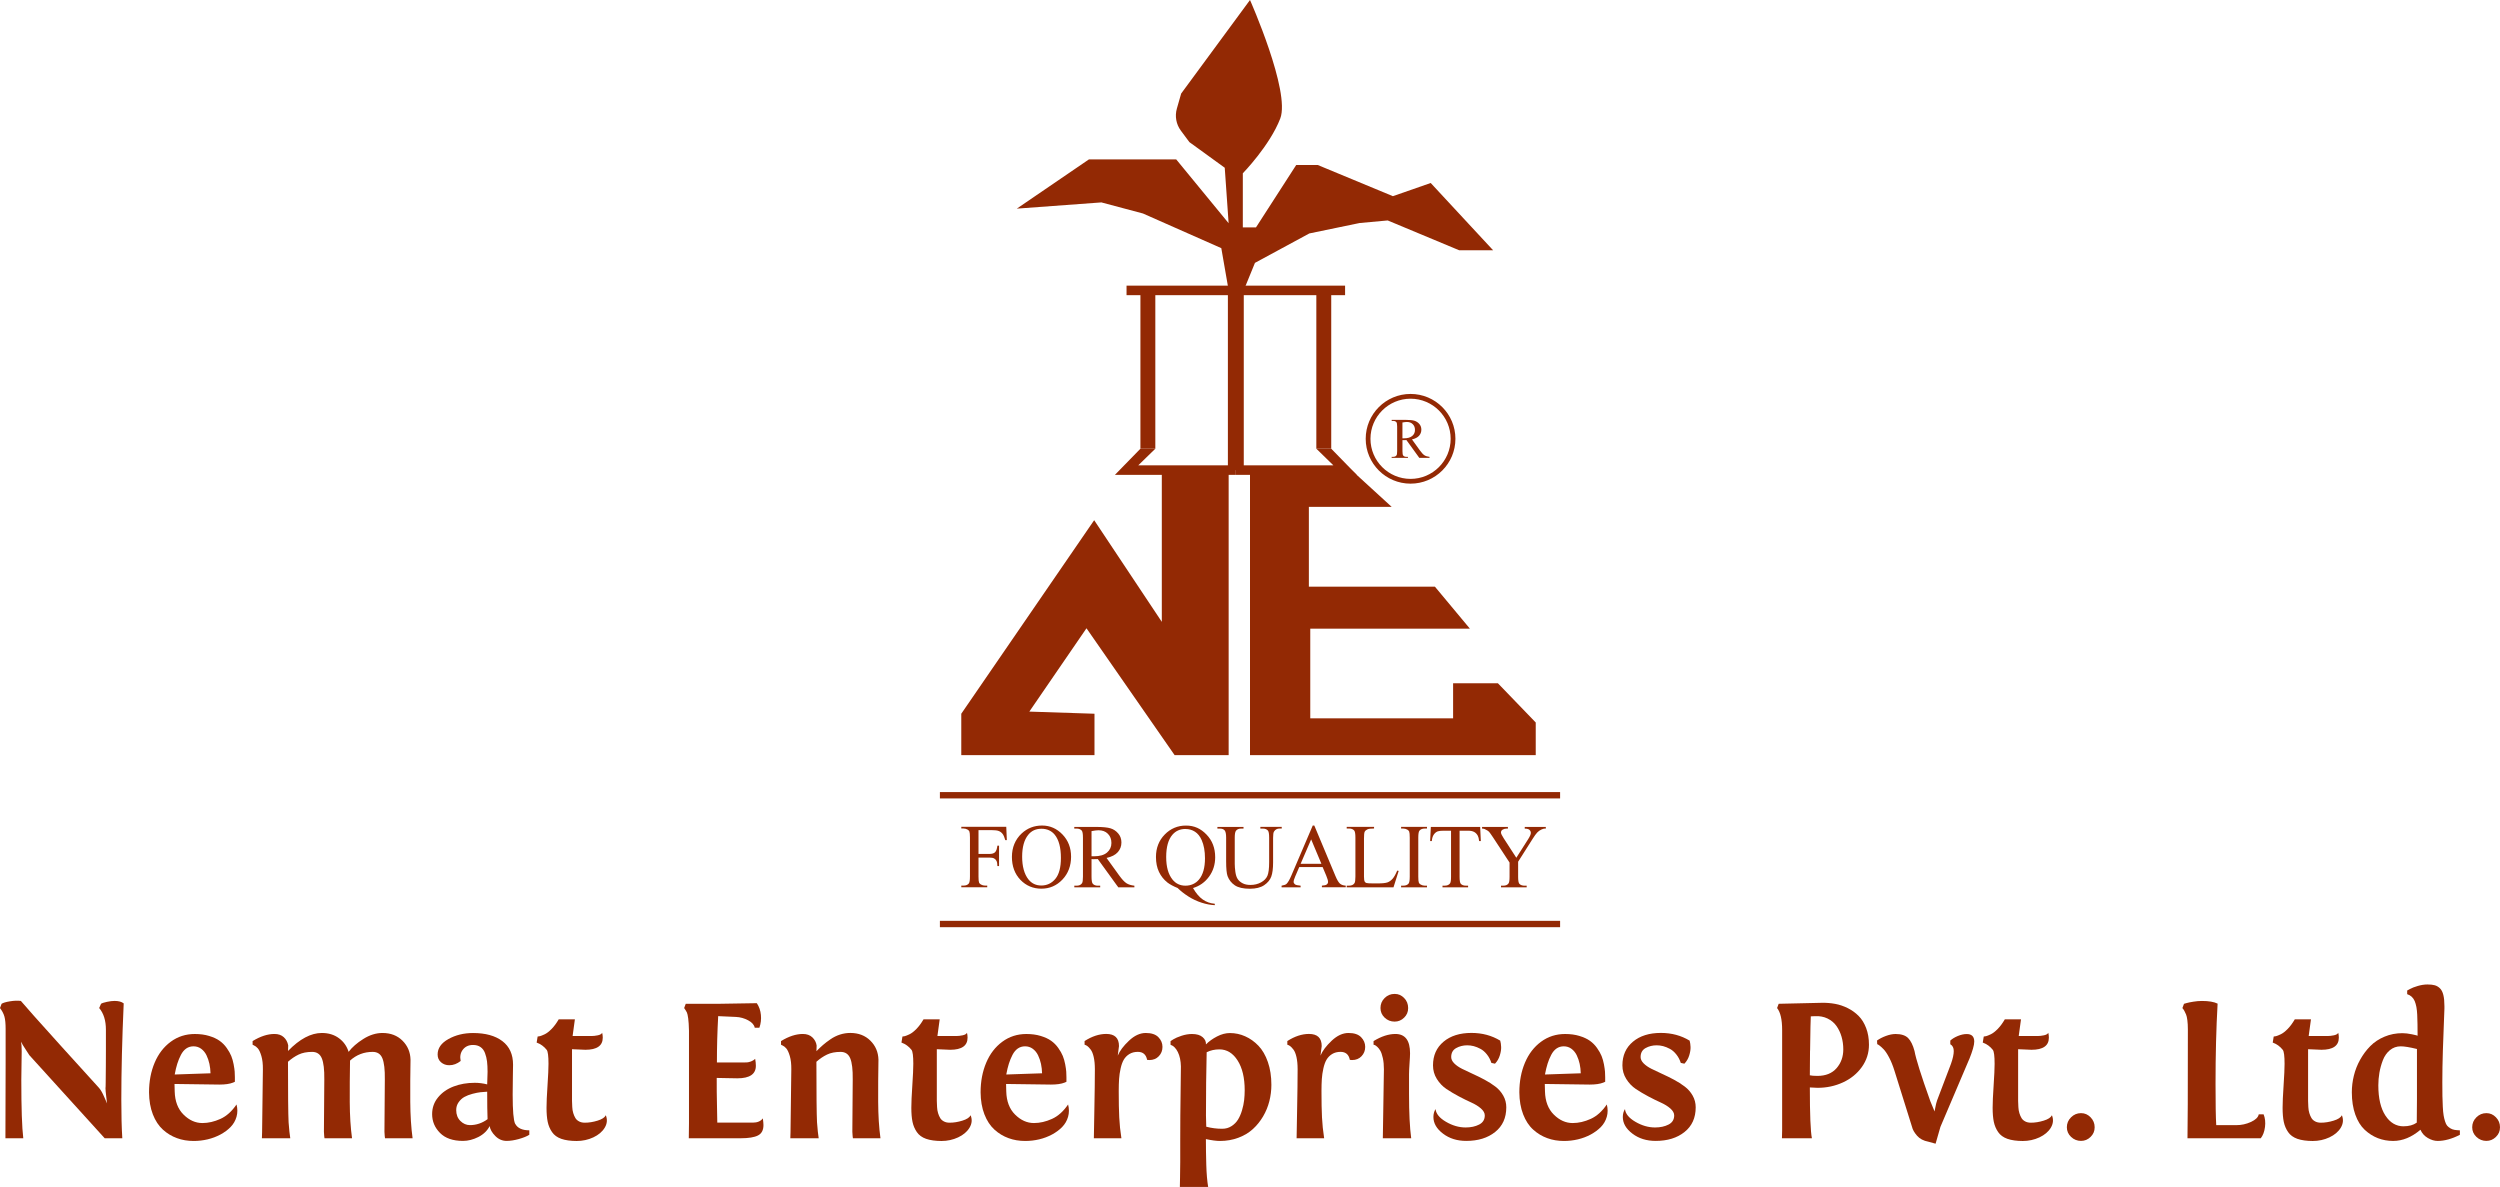 <?xml version="1.0" encoding="UTF-8"?><svg id="Layer_2" xmlns="http://www.w3.org/2000/svg" viewBox="0 0 786.92 373.6"><defs><style>.cls-1{fill:#932904;stroke-width:0px;}</style></defs><g id="Layer_1-2"><path class="cls-1" d="m33.2,342.42v.03s0,0,.02-.05.02-.21.03-.48c.01-.27.02-.64.02-1.1s0-1.17.02-2.1c.01-.93.02-2.02.03-3.27.01-1.25.02-2.84.02-4.79v-6.54c0-2.88-.71-5.16-2.12-6.82l.59-1.34c.31-.21.93-.41,1.87-.61.93-.2,1.73-.29,2.4-.29,1.24,0,2.2.26,2.86.78-.5,11.29-.75,21.38-.75,30.28,0,4.79.1,8.85.31,12.17h-5.54l-23.71-26.14-1.15-1.77c-.79-1.18-1.28-2.01-1.46-2.49.12.73.19,1.76.19,3.11,0,1.04-.02,2.52-.06,4.45-.04,1.93-.06,3.42-.06,4.48,0,8.9.21,15.02.62,18.36H1.71v-1.03c.04-5.52.06-13.1.06-22.75v-10.64c0-1.66-.12-2.95-.37-3.86-.25-.91-.72-1.81-1.4-2.71l.5-1.34c.48-.31,1.36-.57,2.65-.78,1.29-.21,2.43-.25,3.42-.12,1.31,1.58,5.49,6.27,12.54,14.08,7.05,7.81,11.05,12.21,11.98,13.21.56.6,1.13,1.58,1.71,2.93l.9,2.05-.25-2.05c-.17-1.35-.25-2.3-.25-2.86Z"/><path class="cls-1" d="m73.91,340.52l-.56.25c-1.06.42-2.49.62-4.29.62l-14.13-.19c.04.48.06,1.27.06,2.37.08,3.09,1.01,5.52,2.79,7.28,1.77,1.76,3.75,2.65,5.93,2.65,1.87,0,3.76-.44,5.68-1.31,1.92-.87,3.6-2.39,5.06-4.54.35,1.35.35,2.64,0,3.87-.35,1.23-.97,2.3-1.85,3.21s-1.94,1.69-3.19,2.37c-1.25.67-2.59,1.18-4.05,1.53-1.45.34-2.92.51-4.39.51-1.89,0-3.65-.29-5.27-.89-1.63-.59-3.11-1.48-4.43-2.68s-2.38-2.8-3.16-4.81c-.78-2.01-1.18-4.33-1.2-6.94,0-3.42.59-6.52,1.76-9.3,1.17-2.78,2.86-4.98,5.07-6.61,2.21-1.63,4.73-2.44,7.58-2.44,1.66,0,3.16.2,4.5.61,1.34.41,2.44.91,3.3,1.53.86.61,1.61,1.36,2.24,2.26.63.89,1.11,1.73,1.43,2.52.32.79.57,1.67.75,2.63s.29,1.73.33,2.3c.04.57.06,1.16.06,1.76v1.46Zm-13.01-11.17c-.85,0-1.61.23-2.27.68-.66.46-1.22,1.13-1.68,2.01-.46.88-.83,1.8-1.14,2.77s-.58,2.1-.82,3.41c1.22-.02,3.07-.08,5.54-.19,2.47-.1,4.38-.17,5.73-.19-.02-1.02-.14-2.01-.34-2.97-.21-.96-.52-1.87-.93-2.72-.42-.85-.98-1.53-1.68-2.04-.71-.51-1.5-.76-2.4-.76Z"/><path class="cls-1" d="m110.79,358.29h-8.65l-.09-.68c-.06-.46-.09-.91-.09-1.37,0-1.66.02-4.4.06-8.23.04-3.83.06-6.58.06-8.26.04-3.05-.22-5.25-.78-6.61-.56-1.36-1.58-2.04-3.05-2.04-1.66,0-3.08.28-4.25.84-1.17.56-2.29,1.32-3.35,2.27,0,10.1.06,16.45.19,19.05.17,2.26.34,3.94.53,5.04h-8.93l.06-1.96.25-19.76c.02-1.64-.14-3.03-.48-4.19-.34-1.15-.72-1.95-1.12-2.4-.4-.45-.78-.74-1.14-.89l-.5-.25v-1.15c2.43-1.49,4.72-2.24,6.88-2.24,1.22,0,2.2.34,2.93,1.01.73.67,1.19,1.53,1.4,2.57l-.06,1.77c3.67-3.78,7.22-5.66,10.64-5.66,2.12,0,3.92.55,5.4,1.65,1.48,1.1,2.49,2.53,3.03,4.29,1.1-1.45,2.65-2.81,4.64-4.06,1.99-1.25,3.99-1.88,6.01-1.88,2.59,0,4.7.81,6.32,2.43s2.46,3.61,2.52,5.97c-.08,4.48-.11,8.88-.08,13.21.03,4.33.27,8.17.73,11.53h-8.68l-.09-.68c-.06-.46-.09-.91-.09-1.37,0-1.66.02-4.4.06-8.23.04-3.83.06-6.58.06-8.26.04-3.05-.21-5.25-.76-6.61-.55-1.36-1.57-2.04-3.06-2.04-2.74,0-5.11.91-7.13,2.74-.08,4.4-.11,8.74-.09,13.02.02,4.28.26,8.1.72,11.44Z"/><path class="cls-1" d="m162.16,353.71c.73,1.39,2.21,2.08,4.45,2.08v1.4c-.79.5-1.89.94-3.3,1.34-1.41.39-2.69.59-3.83.59-1.37,0-2.57-.52-3.59-1.56s-1.61-2.07-1.76-3.11c-.75,1.47-1.94,2.62-3.56,3.44-1.63.82-3.24,1.23-4.84,1.23-3.15,0-5.56-.83-7.22-2.5-1.66-1.67-2.49-3.65-2.49-5.93,0-2.01.63-3.78,1.88-5.29,1.25-1.51,2.89-2.66,4.9-3.42,2.01-.77,4.23-1.15,6.66-1.15,1.31,0,2.6.17,3.89.5.08-1.78.12-3.1.12-3.95,0-1.27-.06-2.36-.17-3.28-.11-.92-.33-1.8-.64-2.63-.31-.83-.78-1.46-1.42-1.9-.63-.44-1.42-.65-2.35-.65-1.37,0-2.43.49-3.19,1.46-.76.98-.99,2.17-.7,3.58-1.12.89-2.31,1.34-3.58,1.34-1.02,0-1.88-.31-2.6-.93-.72-.62-1.07-1.44-1.07-2.46,0-1.97,1.13-3.59,3.39-4.85,2.26-1.26,4.84-1.9,7.75-1.9,3.92,0,7,.85,9.24,2.55,2.24,1.7,3.36,4.17,3.36,7.41,0,.62-.02,1.89-.06,3.8-.04,1.91-.06,3.79-.06,5.63,0,5.04.26,8.1.78,9.18Zm-8.81-10.08c-.73.04-1.43.1-2.12.17-.68.07-1.52.24-2.51.5-.99.26-1.83.59-2.54.98-.71.39-1.31.95-1.82,1.67-.51.72-.76,1.54-.76,2.47,0,1.41.44,2.55,1.31,3.42.87.87,1.88,1.31,3.02,1.31,1.99,0,3.84-.62,5.54-1.87-.08-1.91-.12-4.79-.12-8.65Z"/><path class="cls-1" d="m180.96,320.82l-.72,5.29h5.94c.62,0,1.29-.08,2.01-.23s1.17-.42,1.35-.79c.12.44.19.94.19,1.52,0,2.55-1.83,3.83-5.48,3.83-.33,0-1.02-.03-2.07-.09-1.05-.06-1.76-.09-2.13-.09v14.35c-.02.6-.02,1.23,0,1.9.02.66.05,1.32.08,1.98s.13,1.28.31,1.87c.18.59.4,1.11.67,1.56.27.45.66.8,1.17,1.07.51.27,1.1.4,1.79.4,1.29,0,2.62-.21,4.01-.64,1.39-.42,2.26-.99,2.61-1.7.54,1.33.43,2.63-.34,3.91-.77,1.28-1.97,2.29-3.59,3.05-1.63.76-3.38,1.14-5.24,1.14s-3.56-.23-4.84-.68-2.25-1.16-2.91-2.12c-.66-.95-1.12-2.03-1.37-3.22-.25-1.19-.37-2.67-.37-4.43,0-1.58.1-3.92.31-7.03.21-3.11.31-5.38.31-6.81,0-2.45-.19-3.91-.56-4.39-.85-1.08-1.91-1.85-3.17-2.3l.31-1.9c.19,0,.44-.04.75-.12.31-.08.79-.27,1.45-.58.65-.3,1.38-.86,2.18-1.67.8-.81,1.55-1.83,2.26-3.05h5.1Z"/><path class="cls-1" d="m233.12,358.29h-16.31l.06-4.67v-29.16c-.04-1.72-.12-3.03-.25-3.92-.12-.89-.26-1.5-.4-1.82s-.44-.79-.87-1.42l.5-1.34h10.64l11.73-.19c.73,1.08,1.16,2.32,1.29,3.72s-.03,2.73-.48,4h-1.46c-.19-.91-.88-1.69-2.08-2.33-1.2-.64-2.48-1-3.83-1.06l-5.6-.25c-.27,4.9-.4,9.76-.4,14.59h7.97c.64,0,1.14,0,1.49-.03.35-.02.78-.12,1.29-.31.51-.19.94-.46,1.29-.81.15.79.22,1.51.22,2.18,0,2.63-1.94,3.95-5.82,3.95-.79,0-1.91-.02-3.36-.06-1.45-.04-2.5-.06-3.14-.06-.02,2.76.01,5.79.09,9.09l.09,4.98h11.17c1.45,0,2.51-.45,3.17-1.34.12.89.19,1.6.19,2.12,0,1.58-.57,2.66-1.71,3.25-1.14.59-2.97.89-5.48.89Z"/><path class="cls-1" d="m277.12,358.29h-8.65l-.09-.68c-.06-.46-.09-.91-.09-1.37,0-1.66.02-4.4.06-8.23.04-3.83.06-6.58.06-8.26.04-3.05-.22-5.25-.78-6.61-.56-1.36-1.58-2.04-3.05-2.04-1.66,0-3.08.28-4.25.84-1.17.56-2.29,1.32-3.35,2.27,0,10.1.06,16.45.19,19.05.17,2.26.34,3.94.53,5.04h-8.93l.06-1.96.25-19.76c.02-1.64-.14-3.03-.48-4.19-.34-1.15-.72-1.95-1.12-2.4-.4-.45-.78-.74-1.14-.89l-.5-.25v-1.15c2.43-1.49,4.72-2.24,6.88-2.24,1.24,0,2.24.36,2.99,1.07.75.72,1.19,1.57,1.34,2.57l-.06,1.77c.75-.75,1.44-1.4,2.07-1.95.63-.55,1.42-1.15,2.35-1.79.93-.64,1.93-1.14,2.99-1.48,1.06-.34,2.14-.51,3.24-.51,2.59,0,4.7.81,6.33,2.43,1.63,1.62,2.47,3.61,2.54,5.97-.08,4.48-.11,8.88-.09,13.21.02,4.33.26,8.17.72,11.53Z"/><path class="cls-1" d="m295.79,320.82l-.72,5.29h5.94c.62,0,1.29-.08,2.01-.23s1.17-.42,1.35-.79c.12.44.19.94.19,1.52,0,2.55-1.83,3.83-5.48,3.83-.33,0-1.02-.03-2.07-.09-1.05-.06-1.76-.09-2.13-.09v14.35c-.02.6-.02,1.23,0,1.9.02.66.05,1.32.08,1.98s.13,1.28.31,1.87c.18.59.4,1.11.67,1.56.27.45.66.8,1.17,1.07.51.27,1.1.4,1.79.4,1.29,0,2.62-.21,4.01-.64,1.39-.42,2.26-.99,2.61-1.7.54,1.33.43,2.63-.34,3.91-.77,1.28-1.97,2.29-3.59,3.05-1.63.76-3.38,1.14-5.24,1.14s-3.56-.23-4.84-.68-2.25-1.16-2.91-2.12c-.66-.95-1.12-2.03-1.37-3.22-.25-1.19-.37-2.67-.37-4.43,0-1.58.1-3.92.31-7.03.21-3.11.31-5.38.31-6.81,0-2.45-.19-3.91-.56-4.39-.85-1.08-1.91-1.85-3.17-2.3l.31-1.9c.19,0,.44-.04.75-.12.31-.08.79-.27,1.45-.58.65-.3,1.38-.86,2.18-1.67.8-.81,1.55-1.83,2.26-3.05h5.1Z"/><path class="cls-1" d="m335.66,340.52l-.56.25c-1.06.42-2.49.62-4.29.62l-14.13-.19c.04.48.06,1.27.06,2.37.08,3.09,1.01,5.52,2.79,7.28,1.77,1.76,3.75,2.65,5.93,2.65,1.87,0,3.76-.44,5.68-1.31,1.92-.87,3.6-2.39,5.06-4.54.35,1.35.35,2.64,0,3.87-.35,1.23-.97,2.3-1.85,3.21s-1.94,1.69-3.19,2.37c-1.25.67-2.59,1.18-4.05,1.53-1.45.34-2.92.51-4.39.51-1.89,0-3.65-.29-5.27-.89-1.63-.59-3.11-1.48-4.43-2.68s-2.38-2.8-3.16-4.81c-.78-2.01-1.18-4.33-1.2-6.94,0-3.42.59-6.52,1.76-9.3,1.17-2.78,2.86-4.98,5.07-6.61,2.21-1.63,4.73-2.44,7.58-2.44,1.66,0,3.16.2,4.5.61,1.34.41,2.44.91,3.3,1.53.86.61,1.61,1.36,2.24,2.26.63.89,1.11,1.73,1.43,2.52.32.79.57,1.67.75,2.63s.29,1.73.33,2.3c.04.57.06,1.16.06,1.76v1.46Zm-13.01-11.17c-.85,0-1.61.23-2.27.68-.66.46-1.22,1.13-1.68,2.01-.46.88-.83,1.8-1.14,2.77s-.58,2.1-.82,3.41c1.22-.02,3.07-.08,5.54-.19,2.47-.1,4.38-.17,5.73-.19-.02-1.02-.14-2.01-.34-2.97-.21-.96-.52-1.87-.93-2.72-.42-.85-.98-1.53-1.68-2.04-.71-.51-1.5-.76-2.4-.76Z"/><path class="cls-1" d="m352.99,358.29h-8.68c0-.85.05-3.85.16-9.01.1-5.16.16-9.39.16-12.71,0-1.49-.12-2.77-.36-3.83-.24-1.06-.56-1.85-.96-2.37-.4-.52-.75-.88-1.03-1.09-.28-.21-.58-.35-.89-.44v-1.15c2.32-1.49,4.6-2.24,6.82-2.24,2.68,0,4.01,1.28,4.01,3.83,0,.06-.05.47-.16,1.23-.1.76-.18,1.34-.22,1.76.62-1.49,1.79-3.05,3.52-4.68,1.72-1.63,3.49-2.44,5.29-2.44s3.11.44,3.97,1.32c.86.88,1.29,1.9,1.29,3.06s-.38,2.12-1.15,2.93c-.77.81-1.76,1.21-2.99,1.21-.06,0-.17-.01-.33-.03-.16-.02-.28-.03-.36-.03-.33-1.68-1.31-2.52-2.93-2.52-1.02,0-1.9.23-2.65.68-.75.46-1.33,1.05-1.76,1.77-.43.73-.76,1.66-1.01,2.79-.25,1.13-.41,2.23-.48,3.3-.07,1.07-.11,2.32-.11,3.75,0,3.44.05,6.22.16,8.34.1,2.12.33,4.31.68,6.57Z"/><path class="cls-1" d="m380.31,373.6h-8.93c0-.08.02-1.07.06-2.97.04-1.9.06-3.52.06-4.87v-6.69c0-5.29.04-10.51.12-15.65l.09-7.75c-.04-1.78-.36-3.29-.96-4.51-.6-1.22-1.37-1.99-2.3-2.3v-1.15l.87-.56c.6-.37,1.46-.75,2.58-1.12,1.12-.37,2.22-.56,3.3-.56,1.49,0,2.61.33,3.36,1,.75.66,1.09,1.42,1.03,2.27.95-.95,2.12-1.79,3.49-2.5s2.72-1.07,4.05-1.07c1.68,0,3.29.34,4.82,1.03,1.54.68,2.93,1.68,4.17,2.97,1.24,1.3,2.24,3.01,2.97,5.13.74,2.13,1.1,4.52,1.1,7.17,0,1.74-.21,3.46-.64,5.15-.43,1.69-1.08,3.29-1.98,4.81s-1.97,2.84-3.22,3.98c-1.26,1.14-2.77,2.05-4.56,2.72s-3.71,1.01-5.79,1.01c-1.14,0-2.61-.2-4.42-.59,0,2.59.04,5.29.12,8.08.08,2.79.28,5.12.59,6.99Zm3.52-43.29c-1.47,0-2.81.3-4.01.9-.15,6.1-.22,12.73-.22,19.89l.09,3.55c1.64.44,3.31.65,5.01.65,1.1,0,2.08-.27,2.94-.83.86-.55,1.54-1.24,2.05-2.07.51-.83.93-1.8,1.26-2.92.33-1.12.56-2.19.67-3.21.11-1.02.17-2.04.17-3.08,0-3.92-.74-7.05-2.23-9.38-1.48-2.33-3.4-3.5-5.74-3.5Z"/><path class="cls-1" d="m416.81,358.29h-8.68c0-.85.05-3.85.16-9.01.1-5.16.16-9.39.16-12.71,0-1.49-.12-2.77-.36-3.83-.24-1.06-.56-1.85-.96-2.37s-.75-.88-1.03-1.09c-.28-.21-.58-.35-.89-.44v-1.15c2.32-1.49,4.6-2.24,6.81-2.24,2.68,0,4.01,1.28,4.01,3.83,0,.06-.05.47-.16,1.23-.1.76-.18,1.34-.22,1.76.62-1.49,1.79-3.05,3.52-4.68s3.49-2.44,5.29-2.44,3.11.44,3.97,1.32c.86.88,1.29,1.9,1.29,3.06s-.38,2.12-1.15,2.93c-.77.81-1.76,1.21-2.99,1.21-.06,0-.17-.01-.33-.03s-.28-.03-.36-.03c-.33-1.68-1.31-2.52-2.93-2.52-1.02,0-1.9.23-2.64.68-.75.46-1.33,1.05-1.76,1.77-.43.73-.76,1.66-1.01,2.79-.25,1.13-.41,2.23-.48,3.3-.07,1.07-.11,2.32-.11,3.75,0,3.44.05,6.22.16,8.34s.33,4.31.68,6.57Z"/><path class="cls-1" d="m443.52,344.41c0,5.93.23,10.56.68,13.88h-8.93l.34-21.72c0-1.33-.11-2.5-.34-3.53-.23-1.03-.49-1.79-.78-2.29-.29-.5-.61-.91-.96-1.23-.35-.32-.62-.51-.81-.58s-.31-.09-.37-.09v-1.15c2.43-1.49,4.72-2.24,6.88-2.24,3.07,0,4.61,2.02,4.61,6.07,0,.62-.05,1.68-.16,3.16-.1,1.48-.16,2.64-.16,3.47v6.26Zm-8.99-27.11c0-1.25.44-2.3,1.31-3.16.87-.86,1.92-1.29,3.14-1.29s2.16.43,3,1.29c.84.86,1.26,1.91,1.26,3.16s-.42,2.19-1.26,3.02c-.84.83-1.84,1.25-3,1.25-1.22,0-2.27-.42-3.14-1.25-.87-.83-1.31-1.84-1.31-3.02Z"/><path class="cls-1" d="m470.59,334.82l-1.15-.25c-.33-1.02-.8-1.91-1.42-2.68-.61-.77-1.28-1.35-2.01-1.74-.73-.39-1.44-.68-2.13-.86-.7-.18-1.38-.26-2.04-.26-1.29,0-2.45.29-3.49.87s-1.56,1.52-1.56,2.83c0,.68.32,1.34.95,1.98s1.46,1.21,2.49,1.73c1.03.52,2.15,1.05,3.38,1.6,1.22.55,2.45,1.16,3.69,1.82s2.37,1.38,3.39,2.16c1.03.78,1.86,1.73,2.49,2.85.63,1.12.95,2.34.95,3.67,0,3.32-1.17,5.91-3.52,7.78-2.34,1.87-5.37,2.8-9.09,2.8-2.86,0-5.3-.76-7.31-2.29-2.01-1.52-3.02-3.27-3.02-5.24,0-.95.23-1.78.68-2.49.14,1.47,1.23,2.81,3.27,4,2.03,1.19,4.1,1.79,6.19,1.79,1.66,0,3.08-.31,4.26-.92,1.18-.61,1.77-1.57,1.77-2.88,0-.75-.41-1.47-1.21-2.18-.81-.71-1.82-1.33-3.02-1.87-1.2-.54-2.51-1.18-3.92-1.93-1.41-.75-2.72-1.53-3.92-2.33-1.2-.81-2.21-1.86-3.02-3.16-.81-1.3-1.21-2.72-1.21-4.28,0-3.11,1.11-5.59,3.31-7.44,2.21-1.85,5.14-2.77,8.79-2.77,3.38,0,6.4.81,9.06,2.43.17.58.26,1.25.29,2.01.03.76-.11,1.64-.42,2.65-.31,1.01-.82,1.87-1.52,2.6Z"/><path class="cls-1" d="m505.23,340.52l-.56.25c-1.06.42-2.49.62-4.29.62l-14.13-.19c.04.48.06,1.27.06,2.37.08,3.09,1.01,5.52,2.79,7.28,1.77,1.76,3.75,2.65,5.93,2.65,1.87,0,3.76-.44,5.68-1.31s3.6-2.39,5.06-4.54c.35,1.35.35,2.64,0,3.87-.35,1.23-.97,2.3-1.85,3.21-.88.9-1.95,1.69-3.19,2.37-1.24.67-2.59,1.18-4.04,1.53-1.45.34-2.92.51-4.39.51-1.89,0-3.65-.29-5.27-.89-1.63-.59-3.11-1.48-4.43-2.68-1.33-1.19-2.38-2.8-3.16-4.81-.78-2.01-1.18-4.33-1.2-6.94,0-3.42.59-6.52,1.76-9.3,1.17-2.78,2.86-4.98,5.07-6.61,2.21-1.63,4.73-2.44,7.58-2.44,1.66,0,3.16.2,4.5.61,1.34.41,2.44.91,3.3,1.53.86.61,1.61,1.36,2.24,2.26.63.89,1.11,1.73,1.43,2.52.32.79.57,1.67.75,2.63.18.96.28,1.73.33,2.3.04.57.06,1.16.06,1.76v1.46Zm-13.01-11.17c-.85,0-1.61.23-2.27.68-.66.46-1.22,1.13-1.68,2.01-.46.88-.84,1.8-1.14,2.77-.3.96-.58,2.1-.83,3.41,1.22-.02,3.07-.08,5.54-.19,2.47-.1,4.38-.17,5.73-.19-.02-1.02-.14-2.01-.34-2.97-.21-.96-.52-1.87-.93-2.72-.42-.85-.98-1.53-1.68-2.04-.71-.51-1.5-.76-2.4-.76Z"/><path class="cls-1" d="m530.21,334.82l-1.15-.25c-.33-1.02-.8-1.91-1.42-2.68-.61-.77-1.28-1.35-2.01-1.74-.73-.39-1.44-.68-2.13-.86-.7-.18-1.38-.26-2.04-.26-1.29,0-2.45.29-3.49.87s-1.56,1.52-1.56,2.83c0,.68.32,1.34.95,1.98s1.46,1.21,2.49,1.73c1.03.52,2.15,1.05,3.38,1.6,1.22.55,2.45,1.16,3.69,1.82s2.37,1.38,3.39,2.16c1.03.78,1.86,1.73,2.49,2.85.63,1.12.95,2.34.95,3.67,0,3.32-1.17,5.91-3.52,7.78-2.34,1.87-5.37,2.8-9.09,2.8-2.86,0-5.3-.76-7.31-2.29-2.01-1.52-3.02-3.27-3.02-5.24,0-.95.23-1.78.68-2.49.14,1.47,1.23,2.81,3.27,4,2.03,1.19,4.1,1.79,6.19,1.79,1.66,0,3.08-.31,4.26-.92,1.18-.61,1.77-1.57,1.77-2.88,0-.75-.41-1.47-1.21-2.18-.81-.71-1.82-1.33-3.02-1.87-1.2-.54-2.51-1.18-3.92-1.93-1.41-.75-2.72-1.53-3.92-2.33-1.2-.81-2.21-1.86-3.02-3.16-.81-1.3-1.21-2.72-1.21-4.28,0-3.11,1.1-5.59,3.31-7.44,2.21-1.85,5.14-2.77,8.79-2.77,3.38,0,6.4.81,9.06,2.43.17.58.26,1.25.29,2.01.03.76-.11,1.64-.42,2.65-.31,1.01-.82,1.87-1.52,2.6Z"/><path class="cls-1" d="m570.33,358.29h-9.43l.06-2.49v-31.56c0-3.32-.53-5.63-1.59-6.94l.5-1.34,13.63-.31c1.43-.02,2.82.09,4.17.34,1.35.25,2.67.7,3.97,1.35,1.3.65,2.43,1.47,3.41,2.46s1.76,2.25,2.35,3.8c.59,1.55.89,3.29.89,5.24,0,2.59-.75,4.93-2.24,7.02s-3.48,3.7-5.94,4.84c-2.47,1.14-5.13,1.71-8,1.71-.5,0-1.31-.04-2.43-.12,0,8.55.22,13.88.65,16Zm-.59-27.6l-.06,7.78c.52.12,1.31.19,2.37.19,2.61,0,4.63-.81,6.04-2.43s2.12-3.59,2.12-5.91c0-1.39-.18-2.71-.54-3.97-.36-1.25-.9-2.39-1.6-3.39s-1.65-1.79-2.83-2.37c-1.18-.57-2.51-.81-3.98-.73l-1.28.06c-.06.64-.13,4.23-.22,10.77Z"/><path class="cls-1" d="m619.84,333.42l-9.06,21.29-1.52,5.29-2.24-.62c-1.56-.29-2.76-.93-3.61-1.91-.85-.99-1.37-1.9-1.56-2.75l-5.54-17.71c-.5-1.6-1.06-2.99-1.7-4.19-.63-1.19-1.22-2.06-1.76-2.6-.54-.54-.96-.92-1.28-1.15-.31-.23-.54-.36-.68-.4l-.06-1.15c.75-.54,1.67-1.02,2.77-1.43,1.1-.41,2.13-.62,3.08-.62,1.78,0,3.1.43,3.94,1.28.84.85,1.51,2.21,2.01,4.08.42,2.41,2.07,7.68,4.98,15.81.02.06.24.58.65,1.56.42.98.64,1.53.68,1.65l.25-1.31c.17-.89.35-1.63.56-2.21l4.36-11.48c.58-1.64.87-2.98.87-4.01s-.36-1.73-1.09-2.15v-1.15c.6-.56,1.4-1.04,2.38-1.45.99-.4,1.91-.61,2.79-.61,1.58,0,2.37.79,2.37,2.37,0,1.1-.53,2.97-1.59,5.6Z"/><path class="cls-1" d="m636.15,320.82l-.72,5.29h5.94c.62,0,1.29-.08,2.01-.23s1.17-.42,1.35-.79c.12.44.19.94.19,1.52,0,2.55-1.83,3.83-5.48,3.83-.33,0-1.02-.03-2.07-.09-1.05-.06-1.76-.09-2.13-.09v14.35c-.02.6-.02,1.23,0,1.9.02.66.05,1.32.08,1.98.03.65.13,1.28.31,1.87.18.59.4,1.11.67,1.56.27.45.66.8,1.17,1.07s1.11.4,1.79.4c1.29,0,2.62-.21,4.01-.64,1.39-.42,2.26-.99,2.61-1.7.54,1.33.42,2.63-.34,3.91-.77,1.28-1.97,2.29-3.59,3.05-1.63.76-3.38,1.14-5.24,1.14s-3.56-.23-4.84-.68c-1.28-.46-2.25-1.16-2.91-2.12-.66-.95-1.12-2.03-1.37-3.22-.25-1.19-.37-2.67-.37-4.43,0-1.58.1-3.92.31-7.03.21-3.11.31-5.38.31-6.81,0-2.45-.19-3.91-.56-4.39-.85-1.08-1.91-1.85-3.17-2.3l.31-1.9c.19,0,.44-.04.75-.12s.79-.27,1.45-.58,1.38-.86,2.18-1.67c.8-.81,1.55-1.83,2.26-3.05h5.1Z"/><path class="cls-1" d="m650.58,354.83c0-1.22.44-2.27,1.32-3.14.88-.87,1.92-1.31,3.13-1.31s2.17.44,3.02,1.31c.85.87,1.28,1.92,1.28,3.14s-.42,2.19-1.28,3.03c-.85.84-1.86,1.26-3.02,1.26s-2.25-.42-3.13-1.26c-.88-.84-1.32-1.85-1.32-3.03Z"/><path class="cls-1" d="m688.55,358.29c.08-2.82.12-14.23.12-34.23,0-1.14-.05-2.12-.16-2.92-.1-.81-.24-1.42-.41-1.82-.17-.4-.35-.78-.54-1.14-.2-.35-.4-.64-.61-.87l.5-1.34.75-.22c.52-.15,1.25-.3,2.19-.45.94-.16,1.85-.23,2.72-.23,2.14,0,3.78.28,4.92.84-.44,7.76-.65,16.17-.65,25.24,0,6.29.07,10.62.22,13.01h6.35c1.58,0,3.1-.33,4.56-1s2.29-1.46,2.47-2.4h1.53c.48,1.16.62,2.49.44,3.97-.19,1.48-.63,2.67-1.34,3.56h-23.06Z"/><path class="cls-1" d="m727.42,320.82l-.72,5.29h5.94c.62,0,1.29-.08,2.01-.23s1.17-.42,1.35-.79c.12.44.19.94.19,1.52,0,2.55-1.83,3.83-5.48,3.83-.33,0-1.02-.03-2.07-.09-1.05-.06-1.76-.09-2.13-.09v14.35c-.02.6-.02,1.23,0,1.9.02.66.05,1.32.08,1.98.03.65.13,1.28.31,1.87.18.59.4,1.11.67,1.56.27.45.66.8,1.17,1.07s1.11.4,1.79.4c1.29,0,2.62-.21,4.01-.64,1.39-.42,2.26-.99,2.61-1.7.54,1.33.42,2.63-.34,3.91-.77,1.28-1.97,2.29-3.59,3.05-1.63.76-3.38,1.14-5.24,1.14s-3.56-.23-4.84-.68c-1.28-.46-2.25-1.16-2.91-2.12-.66-.95-1.12-2.03-1.37-3.22-.25-1.19-.37-2.67-.37-4.43,0-1.58.1-3.92.31-7.03.21-3.11.31-5.38.31-6.81,0-2.45-.19-3.91-.56-4.39-.85-1.08-1.91-1.85-3.17-2.3l.31-1.9c.19,0,.44-.04.75-.12s.79-.27,1.45-.58,1.38-.86,2.18-1.67c.8-.81,1.55-1.83,2.26-3.05h5.1Z"/><path class="cls-1" d="m774.29,355.8v1.4c-2.51,1.29-4.84,1.93-7,1.93-1,0-2.02-.31-3.08-.92-1.06-.61-1.84-1.48-2.33-2.6-2.76,2.34-5.62,3.52-8.59,3.52-1.7,0-3.3-.29-4.81-.87-1.5-.58-2.88-1.46-4.14-2.63-1.25-1.17-2.25-2.77-2.97-4.79s-1.09-4.36-1.09-7.02c0-1.74.21-3.49.64-5.23.42-1.74,1.08-3.42,1.98-5.03.89-1.61,1.96-3.03,3.19-4.28,1.23-1.25,2.73-2.24,4.48-2.97,1.75-.74,3.64-1.1,5.65-1.1.85,0,1.86.12,3.02.36,1.16.24,1.74.4,1.74.48,0-1.31-.01-2.51-.03-3.62-.02-1.11-.05-2.12-.09-3.03-.04-.91-.13-1.73-.26-2.44-.14-.71-.32-1.34-.54-1.87-.23-.53-.54-.97-.93-1.34-.39-.36-.87-.64-1.43-.82v-1.15l.87-.47c.58-.33,1.4-.65,2.46-.96,1.06-.31,2.07-.47,3.05-.47s1.7.08,2.3.25c.6.17,1.15.49,1.63.96.49.48.84,1.17,1.07,2.08s.34,2.08.34,3.52v.81c0,.37-.05,1.78-.16,4.23-.1,2.45-.21,5.45-.33,8.99-.11,3.55-.17,6.86-.17,9.93,0,1.76,0,3.21.03,4.34s.06,2.26.12,3.39.14,2.02.25,2.66c.1.64.25,1.28.45,1.91s.42,1.09.67,1.38c.25.29.58.56.98.81.4.25.84.42,1.32.5.48.08,1.05.14,1.71.16Zm-17.71-1.28c1.68,0,3.06-.38,4.14-1.15l.06-7.31v-15.87c-2.28-.56-3.98-.84-5.1-.84-1.31,0-2.45.41-3.42,1.21-.97.81-1.71,1.86-2.21,3.16-.5,1.3-.86,2.61-1.09,3.94-.23,1.33-.34,2.66-.34,3.98,0,4.05.74,7.21,2.21,9.48,1.47,2.27,3.39,3.41,5.76,3.41Z"/><path class="cls-1" d="m778.17,354.83c0-1.22.44-2.27,1.32-3.14.88-.87,1.92-1.31,3.13-1.31s2.17.44,3.02,1.31c.85.87,1.28,1.92,1.28,3.14s-.42,2.19-1.28,3.03c-.85.84-1.86,1.26-3.02,1.26s-2.25-.42-3.13-1.26c-.88-.84-1.32-1.85-1.32-3.03Z"/><rect class="cls-1" x="295.85" y="289.85" width="195.22" height="2"/><rect class="cls-1" x="295.85" y="249.32" width="195.22" height="2"/><path class="cls-1" d="m308,261.32v7.47h3.46c.79,0,1.38-.17,1.75-.53s.61-1.04.74-2.08h.52v6.43h-.52c0-.74-.11-1.28-.29-1.63s-.43-.61-.76-.78c-.32-.17-.8-.26-1.44-.26h-3.46v5.97c0,.96.06,1.6.18,1.91.09.23.29.43.59.6.41.22.84.34,1.29.34h.69v.52h-8.16v-.52h.67c.79,0,1.35-.23,1.71-.69.22-.3.34-1.02.34-2.16v-12.28c0-.96-.06-1.6-.18-1.91-.09-.23-.29-.43-.58-.6-.4-.22-.83-.34-1.29-.34h-.67v-.52h14.15l.18,4.18h-.49c-.24-.89-.53-1.54-.85-1.96-.32-.42-.72-.72-1.19-.9-.47-.19-1.2-.28-2.19-.28h-4.19Z"/><path class="cls-1" d="m328.02,259.85c2.47,0,4.61.94,6.41,2.81s2.71,4.21,2.71,7.02-.91,5.29-2.73,7.19c-1.82,1.91-4.03,2.86-6.62,2.86s-4.82-.93-6.6-2.79c-1.78-1.86-2.67-4.27-2.67-7.22s1.03-5.48,3.08-7.39c1.79-1.65,3.92-2.48,6.41-2.48Zm-.27,1.02c-1.7,0-3.07.63-4.09,1.89-1.28,1.57-1.92,3.87-1.92,6.9s.66,5.49,1.99,7.16c1.02,1.27,2.36,1.91,4.04,1.91,1.79,0,3.26-.7,4.42-2.09s1.75-3.59,1.75-6.59c0-3.25-.64-5.68-1.92-7.28-1.03-1.27-2.45-1.91-4.26-1.91Z"/><path class="cls-1" d="m357.08,279.3h-5.08l-6.44-8.89c-.48.02-.86.03-1.16.03-.12,0-.25,0-.39,0s-.29-.01-.43-.02v5.52c0,1.2.13,1.94.39,2.23.35.41.89.62,1.6.62h.74v.52h-8.15v-.52h.71c.8,0,1.38-.26,1.72-.79.2-.29.29-.98.29-2.06v-12.28c0-1.2-.13-1.94-.39-2.23-.36-.41-.91-.62-1.63-.62h-.71v-.52h6.93c2.02,0,3.51.15,4.47.44.96.29,1.77.84,2.44,1.63.67.79,1,1.73,1,2.83,0,1.17-.38,2.18-1.14,3.04-.76.86-1.94,1.47-3.54,1.82l3.93,5.45c.9,1.25,1.67,2.08,2.31,2.5s1.49.67,2.52.79v.52Zm-13.5-9.77c.18,0,.33,0,.46,0,.13,0,.24,0,.32,0,1.81,0,3.18-.39,4.1-1.18.92-.79,1.38-1.79,1.38-3s-.37-2.15-1.11-2.9-1.73-1.11-2.95-1.11c-.54,0-1.28.09-2.2.27v7.91Z"/><path class="cls-1" d="m375.51,279.51c.95,1.65,1.98,2.86,3.09,3.63,1.11.78,2.37,1.22,3.78,1.33v.45c-1.29-.05-2.67-.31-4.14-.78-1.47-.47-2.86-1.13-4.17-1.96-1.31-.84-2.45-1.73-3.4-2.67-1.35-.54-2.41-1.12-3.2-1.72-1.14-.91-2.03-2.02-2.66-3.34-.63-1.32-.95-2.89-.95-4.69,0-2.84.92-5.2,2.76-7.08,1.84-1.88,4.07-2.82,6.69-2.82s4.64.94,6.46,2.83c1.82,1.88,2.73,4.26,2.73,7.13,0,2.33-.65,4.37-1.94,6.13-1.29,1.76-2.98,2.95-5.05,3.58Zm-2.36-18.58c-1.7,0-3.07.61-4.11,1.82-1.31,1.52-1.96,3.86-1.96,7s.66,5.45,1.99,7.11c1.03,1.28,2.39,1.92,4.08,1.92s3.17-.64,4.25-1.92c1.26-1.51,1.89-3.75,1.89-6.7,0-2.27-.35-4.18-1.04-5.73-.53-1.2-1.24-2.08-2.12-2.64-.88-.57-1.88-.85-2.98-.85Z"/><path class="cls-1" d="m396.72,260.8v-.52h6.73v.52h-.71c-.75,0-1.32.31-1.72.94-.2.29-.29.96-.29,2.02v7.71c0,1.91-.19,3.39-.57,4.44-.38,1.05-1.12,1.95-2.23,2.71-1.11.75-2.61,1.13-4.52,1.13-2.07,0-3.65-.36-4.72-1.08s-1.84-1.69-2.29-2.9c-.3-.83-.45-2.39-.45-4.68v-7.43c0-1.17-.16-1.93-.48-2.3-.32-.36-.84-.55-1.56-.55h-.71v-.52h8.22v.52h-.73c-.78,0-1.35.25-1.68.74-.23.34-.35,1.04-.35,2.1v8.29c0,.74.07,1.58.2,2.54.14.95.38,1.7.74,2.23.35.53.87.97,1.54,1.32.67.35,1.49.52,2.46.52,1.24,0,2.36-.27,3.34-.81.98-.54,1.65-1.24,2.01-2.08.36-.85.54-2.28.54-4.3v-7.7c0-1.19-.13-1.93-.39-2.23-.36-.41-.91-.62-1.63-.62h-.72Z"/><path class="cls-1" d="m416.32,272.93h-7.36l-1.29,3c-.32.74-.48,1.29-.48,1.66,0,.29.14.54.41.76s.87.36,1.79.43v.52h-5.99v-.52c.79-.14,1.31-.32,1.54-.55.48-.45,1-1.36,1.58-2.73l6.69-15.65h.49l6.62,15.81c.53,1.27,1.02,2.1,1.45,2.47.43.38,1.04.59,1.82.64v.52h-7.5v-.52c.76-.04,1.27-.16,1.54-.38s.4-.48.4-.79c0-.41-.19-1.06-.56-1.95l-1.15-2.73Zm-.39-1.04l-3.22-7.68-3.31,7.68h6.53Z"/><path class="cls-1" d="m439.8,274.04l.46.1-1.63,5.16h-14.72v-.52h.72c.8,0,1.38-.26,1.72-.79.2-.3.29-.99.29-2.08v-12.27c0-1.19-.13-1.93-.39-2.23-.36-.41-.91-.62-1.63-.62h-.72v-.52h8.61v.52c-1.01,0-1.72.08-2.12.28-.41.2-.68.44-.83.74s-.22,1.01-.22,2.15v11.94c0,.78.08,1.31.22,1.6.11.2.29.34.52.43s.96.14,2.19.14h1.39c1.46,0,2.48-.11,3.07-.32s1.13-.6,1.61-1.14.97-1.41,1.46-2.59Z"/><path class="cls-1" d="m449.17,278.78v.52h-8.15v-.52h.67c.78,0,1.35-.23,1.71-.69.22-.3.34-1.02.34-2.16v-12.28c0-.96-.06-1.6-.18-1.91-.09-.23-.29-.43-.58-.6-.41-.22-.84-.34-1.29-.34h-.67v-.52h8.15v.52h-.69c-.78,0-1.34.23-1.7.69-.23.3-.35,1.02-.35,2.16v12.28c0,.96.06,1.6.18,1.91.09.23.29.43.59.6.4.22.83.34,1.28.34h.69Z"/><path class="cls-1" d="m465.91,260.29l.21,4.46h-.53c-.1-.79-.24-1.35-.42-1.68-.29-.54-.67-.94-1.16-1.2-.48-.26-1.11-.39-1.9-.39h-2.68v14.52c0,1.17.13,1.9.38,2.19.35.39.9.59,1.64.59h.66v.52h-8.06v-.52h.67c.8,0,1.37-.24,1.71-.73.21-.3.31-.98.31-2.05v-14.52h-2.29c-.89,0-1.52.07-1.89.2-.49.18-.9.52-1.25,1.02-.35.5-.55,1.19-.62,2.05h-.53l.22-4.46h15.52Z"/><path class="cls-1" d="m479.94,260.29h6.63v.52h-.36c-.24,0-.6.11-1.07.32-.47.21-.89.52-1.28.93-.38.4-.86,1.06-1.42,1.96l-4.58,7.22v4.77c0,1.17.13,1.9.39,2.19.36.39.92.59,1.68.59h.62v.52h-8.08v-.52h.67c.8,0,1.37-.24,1.71-.73.21-.3.31-.98.31-2.05v-4.5l-5.22-7.96c-.62-.93-1.04-1.52-1.25-1.75s-.67-.51-1.37-.84c-.19-.09-.46-.14-.81-.14v-.52h8.13v.52h-.42c-.44,0-.84.1-1.21.31-.37.21-.55.51-.55.92,0,.34.29.94.86,1.82l3.97,6.13,3.73-5.86c.56-.88.84-1.53.84-1.96,0-.26-.07-.5-.2-.7-.13-.21-.33-.37-.58-.48-.25-.12-.63-.17-1.14-.17v-.52Z"/><polygon class="cls-1" points="344.51 224.66 344.51 237.69 302.58 237.69 302.58 224.66 344.41 163.74 365.7 195.74 365.7 147.98 386.74 147.98 386.74 237.69 369.73 237.69 341.99 197.76 324 223.99 344.51 224.66"/><polygon class="cls-1" points="393.46 147.98 393.46 237.69 483.4 237.69 483.4 227.42 471.5 215.08 457.39 215.08 457.39 226.1 412.43 226.1 412.43 197.89 462.68 197.89 451.66 184.66 411.99 184.66 411.99 159.54 438.05 159.54 425.41 147.98 393.46 147.98"/><path class="cls-1" d="m444,152.24c-7.79,0-14.12-6.33-14.12-14.12s6.33-14.12,14.12-14.12,14.12,6.33,14.12,14.12-6.33,14.12-14.12,14.12Zm0-26.74c-6.96,0-12.62,5.66-12.62,12.62s5.66,12.62,12.62,12.62,12.62-5.66,12.62-12.62-5.66-12.62-12.62-12.62Z"/><path class="cls-1" d="m449.95,144.12h-3.2l-4.05-5.6c-.3.01-.54.02-.73.02-.08,0-.16,0-.25,0-.09,0-.18,0-.27-.01v3.48c0,.75.08,1.22.25,1.4.22.26.56.39,1.01.39h.47v.33h-5.13v-.33h.45c.51,0,.87-.16,1.09-.49.12-.18.19-.62.19-1.3v-7.73c0-.75-.08-1.22-.25-1.4-.23-.26-.57-.39-1.02-.39h-.45v-.33h4.36c1.27,0,2.21.09,2.81.28s1.12.53,1.54,1.02.63,1.09.63,1.78c0,.74-.24,1.37-.72,1.92-.48.54-1.22.92-2.23,1.15l2.47,3.43c.57.79,1.05,1.31,1.46,1.57s.94.42,1.59.49v.33Zm-8.5-6.15c.11,0,.21,0,.29,0,.08,0,.15,0,.2,0,1.14,0,2-.25,2.58-.74.58-.49.87-1.12.87-1.89s-.23-1.36-.7-1.82c-.47-.47-1.09-.7-1.86-.7-.34,0-.8.06-1.39.17v4.98Z"/><rect class="cls-1" x="354.6" y="89.91" width="68.79" height="3"/><polygon class="cls-1" points="427.07 149.48 389 149.48 389 146.48 419.71 146.48 414.34 141.24 419.03 141.24 427.07 149.48"/><rect class="cls-1" x="386.5" y="91.41" width="5" height="56.58"/><rect class="cls-1" x="414.34" y="91.41" width="4.69" height="49.83"/><path class="cls-1" d="m393.46,0s12.79,28.8,9.52,37.31c-3.27,8.51-11.78,17.24-11.78,17.24v17.02h4.15l12.66-19.64h6.76l23.67,9.82,11.9-4.15,19.64,21.17h-10.69l-22.48-9.38-8.85.81-15.83,3.28-17.11,9.26-3.54,8.66h-4.74l-2.31-13.29-24.66-10.91-13.09-3.49-26.62,1.96,22.69-15.49h27.49l16.49,20.08-1.22-17.46-11.13-8.07-2.68-3.61c-1.48-1.99-1.94-4.55-1.26-6.94l1.35-4.73L393.46,0Z"/><polygon class="cls-1" points="350.93 149.48 389 149.48 389 146.48 358.28 146.48 363.66 141.24 358.97 141.24 350.93 149.48"/><rect class="cls-1" x="358.97" y="91.41" width="4.69" height="49.83"/></g></svg>